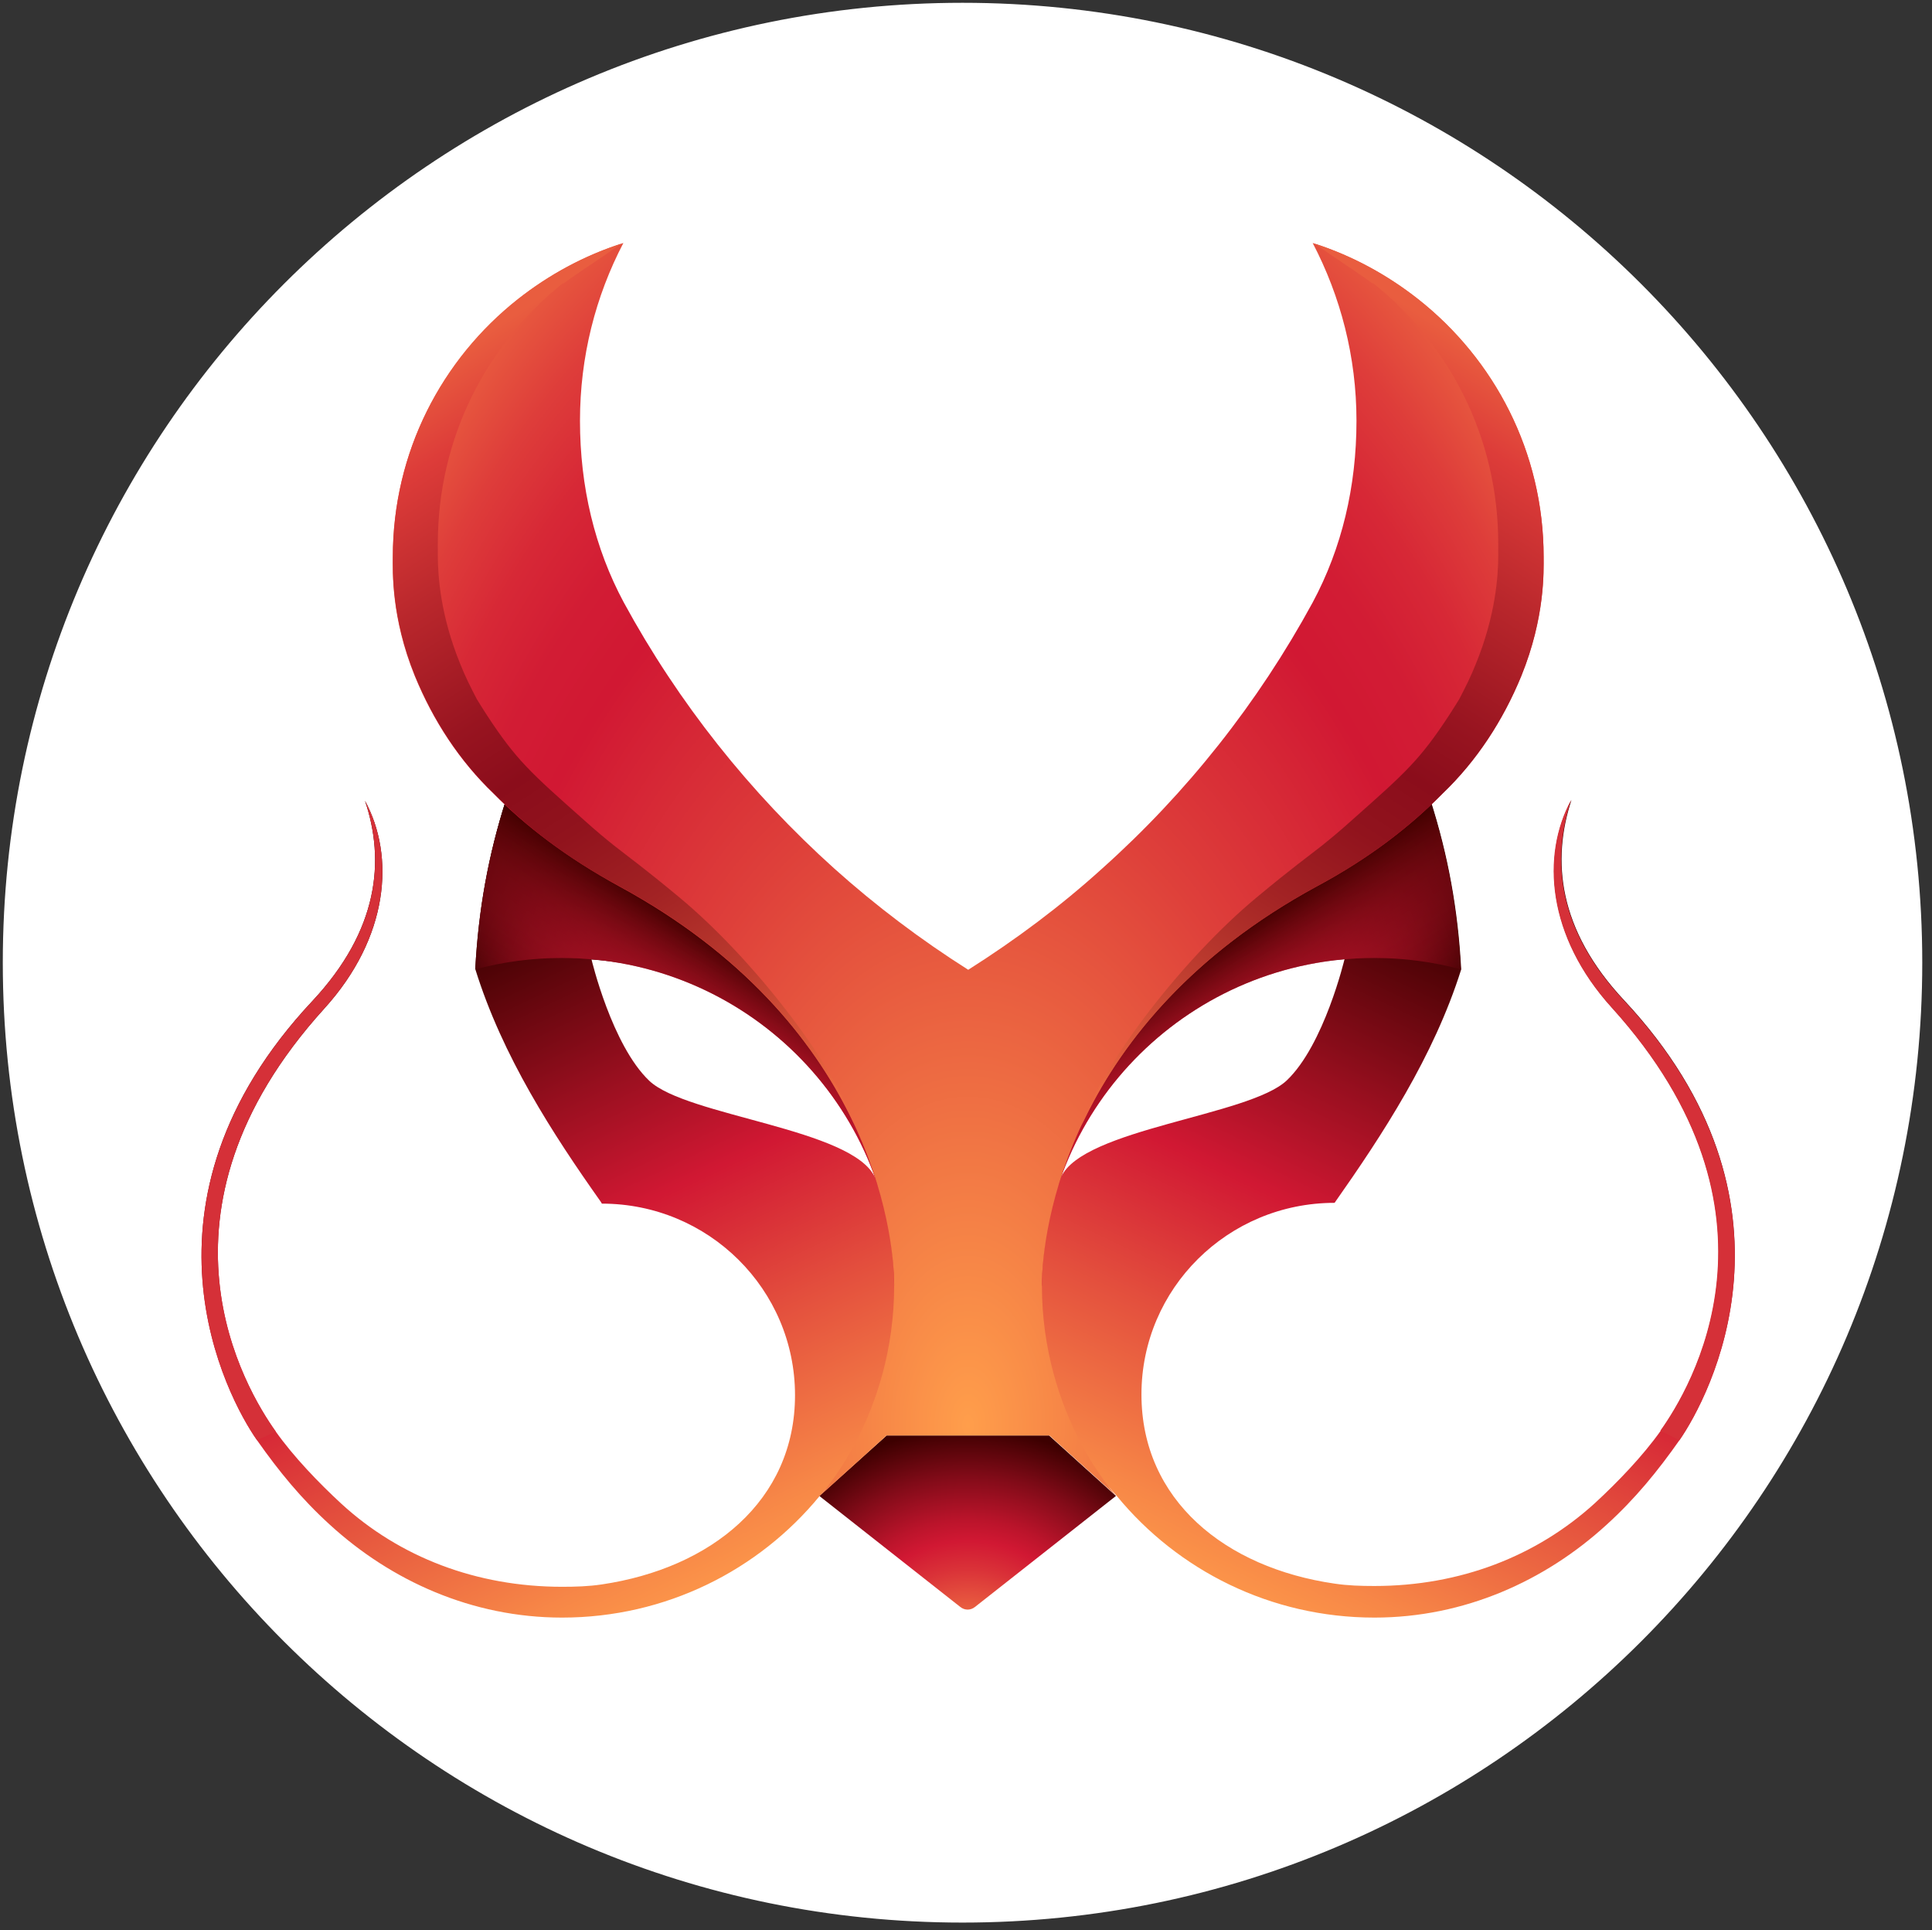 <svg width="835" height="834" xmlns="http://www.w3.org/2000/svg" xmlns:xlink="http://www.w3.org/1999/xlink" overflow="hidden"><rect width="100%" height="100%" fill="#333333" stroke="none"/><defs><clipPath id="clip0"><rect x="-2310" y="728" width="835" height="834"/></clipPath><clipPath id="clip1"><rect x="-2224" y="832" width="665" height="595"/></clipPath><clipPath id="clip2"><rect x="-2224" y="832" width="665" height="595"/></clipPath><clipPath id="clip3"><rect x="-2224" y="832" width="665" height="595"/></clipPath><clipPath id="clip4"><rect x="-2224" y="832" width="665" height="595"/></clipPath><linearGradient x1="428.972" y1="591.806" x2="642.943" y2="145.959" gradientUnits="userSpaceOnUse" spreadMethod="pad" id="fill5"><stop offset="0" stop-color="#FF9E4B" stop-opacity="1"/><stop offset="0.074" stop-color="#F78747" stop-opacity="1"/><stop offset="0.227" stop-color="#E34E3D" stop-opacity="1"/><stop offset="0.358" stop-color="#D11833" stop-opacity="1"/><stop offset="0.468" stop-color="#980F1F" stop-opacity="1"/><stop offset="0.632" stop-color="#3D0000" stop-opacity="1"/><stop offset="1" stop-color="#3D0000" stop-opacity="1"/></linearGradient><radialGradient cx="0" cy="0" r="1" gradientUnits="userSpaceOnUse" spreadMethod="pad" id="fill6" gradientTransform="matrix(-119.351 1.46162e-14 -1.45689e-14 -118.964 329.735 613.723)"><stop offset="0" stop-color="#FF9E4B" stop-opacity="1"/><stop offset="0.126" stop-color="#F17444" stop-opacity="1"/><stop offset="0.342" stop-color="#DA3238" stop-opacity="1"/><stop offset="0.444" stop-color="#D11833" stop-opacity="1"/><stop offset="0.52" stop-color="#BB142B" stop-opacity="1"/><stop offset="0.68" stop-color="#810B18" stop-opacity="1"/><stop offset="0.852" stop-color="#3D0000" stop-opacity="1"/><stop offset="1" stop-color="#3D0000" stop-opacity="1"/></radialGradient><linearGradient x1="230.499" y1="591.806" x2="16.527" y2="145.959" gradientUnits="userSpaceOnUse" spreadMethod="pad" id="fill7"><stop offset="0" stop-color="#FF9E4B" stop-opacity="1"/><stop offset="0.074" stop-color="#F78747" stop-opacity="1"/><stop offset="0.227" stop-color="#E34E3D" stop-opacity="1"/><stop offset="0.358" stop-color="#D11833" stop-opacity="1"/><stop offset="0.468" stop-color="#980F1F" stop-opacity="1"/><stop offset="0.632" stop-color="#3D0000" stop-opacity="1"/><stop offset="1" stop-color="#3D0000" stop-opacity="1"/></linearGradient><linearGradient x1="251.856" y1="359.193" x2="84.427" y2="298.261" gradientUnits="userSpaceOnUse" spreadMethod="pad" id="fill8"><stop offset="0" stop-color="#D11833" stop-opacity="1"/><stop offset="0.148" stop-color="#CD1732" stop-opacity="1"/><stop offset="0.289" stop-color="#C2162E" stop-opacity="1"/><stop offset="0.426" stop-color="#AF1227" stop-opacity="1"/><stop offset="0.561" stop-color="#940E1E" stop-opacity="1"/><stop offset="0.695" stop-color="#710812" stop-opacity="1"/><stop offset="0.826" stop-color="#480204" stop-opacity="1"/><stop offset="0.855" stop-color="#3D0000" stop-opacity="1"/><stop offset="1" stop-color="#3D0000" stop-opacity="1"/></linearGradient><linearGradient x1="204.836" y1="369.252" x2="240.286" y2="314.43" gradientUnits="userSpaceOnUse" spreadMethod="pad" id="fill9"><stop offset="0" stop-color="#D11833" stop-opacity="0"/><stop offset="0.133" stop-color="#C7162F" stop-opacity="0.133"/><stop offset="0.357" stop-color="#AD1226" stop-opacity="0.357"/><stop offset="0.644" stop-color="#820B16" stop-opacity="0.644"/><stop offset="0.982" stop-color="#470101" stop-opacity="0.982"/><stop offset="1" stop-color="#440000" stop-opacity="1"/></linearGradient><linearGradient x1="407.608" y1="359.186" x2="575.038" y2="298.253" gradientUnits="userSpaceOnUse" spreadMethod="pad" id="fill10"><stop offset="0" stop-color="#D11833" stop-opacity="1"/><stop offset="0.148" stop-color="#CD1732" stop-opacity="1"/><stop offset="0.289" stop-color="#C2162E" stop-opacity="1"/><stop offset="0.426" stop-color="#AF1227" stop-opacity="1"/><stop offset="0.561" stop-color="#940E1E" stop-opacity="1"/><stop offset="0.695" stop-color="#710812" stop-opacity="1"/><stop offset="0.826" stop-color="#480204" stop-opacity="1"/><stop offset="0.855" stop-color="#3D0000" stop-opacity="1"/><stop offset="1" stop-color="#3D0000" stop-opacity="1"/></linearGradient><linearGradient x1="454.628" y1="369.245" x2="419.177" y2="314.422" gradientUnits="userSpaceOnUse" spreadMethod="pad" id="fill11"><stop offset="0" stop-color="#D11833" stop-opacity="0"/><stop offset="0.133" stop-color="#C7162F" stop-opacity="0.133"/><stop offset="0.357" stop-color="#AD1226" stop-opacity="0.357"/><stop offset="0.644" stop-color="#820B16" stop-opacity="0.644"/><stop offset="0.982" stop-color="#470101" stop-opacity="0.982"/><stop offset="1" stop-color="#440000" stop-opacity="1"/></linearGradient><radialGradient cx="0" cy="0" r="1" gradientUnits="userSpaceOnUse" spreadMethod="pad" id="fill12" gradientTransform="matrix(-386.961 4.7389e-14 -8.44145e-14 -689.297 329.735 512.666)"><stop offset="0" stop-color="#FF9E4B" stop-opacity="1"/><stop offset="0.415" stop-color="#DE3F3A" stop-opacity="1"/><stop offset="0.608" stop-color="#D11833" stop-opacity="1"/><stop offset="0.67" stop-color="#D21C34" stop-opacity="1"/><stop offset="0.733" stop-color="#D72836" stop-opacity="1"/><stop offset="0.797" stop-color="#DE3D3A" stop-opacity="1"/><stop offset="0.862" stop-color="#E85A3F" stop-opacity="1"/><stop offset="0.926" stop-color="#F47E45" stop-opacity="1"/><stop offset="0.973" stop-color="#FF9E4B" stop-opacity="1"/><stop offset="1" stop-color="#FF9E4B" stop-opacity="1"/></radialGradient><linearGradient x1="304.751" y1="432.786" x2="602.185" y2="-28.363" gradientUnits="userSpaceOnUse" spreadMethod="pad" id="fill13"><stop offset="0" stop-color="#EC6841" stop-opacity="1"/><stop offset="0.185" stop-color="#EC6841" stop-opacity="1"/><stop offset="0.196" stop-color="#E7633F" stop-opacity="1"/><stop offset="0.296" stop-color="#BF3E30" stop-opacity="1"/><stop offset="0.387" stop-color="#A32324" stop-opacity="1"/><stop offset="0.465" stop-color="#91131D" stop-opacity="1"/><stop offset="0.523" stop-color="#8B0D1B" stop-opacity="1"/><stop offset="0.578" stop-color="#981420" stop-opacity="1"/><stop offset="0.678" stop-color="#B9272C" stop-opacity="1"/><stop offset="0.771" stop-color="#DD3C39" stop-opacity="1"/><stop offset="0.833" stop-color="#E95D3F" stop-opacity="1"/><stop offset="1" stop-color="#E95D3F" stop-opacity="1"/></linearGradient><linearGradient x1="354.727" y1="432.786" x2="57.293" y2="-28.363" gradientUnits="userSpaceOnUse" spreadMethod="pad" id="fill14"><stop offset="0" stop-color="#EC6841" stop-opacity="1"/><stop offset="0.185" stop-color="#EC6841" stop-opacity="1"/><stop offset="0.196" stop-color="#E7633F" stop-opacity="1"/><stop offset="0.296" stop-color="#BF3E30" stop-opacity="1"/><stop offset="0.387" stop-color="#A32324" stop-opacity="1"/><stop offset="0.465" stop-color="#91131D" stop-opacity="1"/><stop offset="0.523" stop-color="#8B0D1B" stop-opacity="1"/><stop offset="0.578" stop-color="#981420" stop-opacity="1"/><stop offset="0.678" stop-color="#B9272C" stop-opacity="1"/><stop offset="0.771" stop-color="#DD3C39" stop-opacity="1"/><stop offset="0.833" stop-color="#E95D3F" stop-opacity="1"/><stop offset="1" stop-color="#E95D3F" stop-opacity="1"/></linearGradient></defs><g clip-path="url(#clip0)" transform="translate(2310 -728)"><path d="M-2306.5 1144C-2306.5 916.183-2121.82 731.5-1894 731.5-1666.18 731.5-1481.5 916.183-1481.5 1144-1481.5 1371.82-1666.18 1556.5-1894 1556.5-2121.82 1556.5-2306.5 1371.82-2306.5 1144Z" stroke="#FFFFFF" stroke-width="4.583" stroke-linecap="butt" stroke-linejoin="miter" stroke-miterlimit="8" stroke-opacity="1" fill="#FFFFFF" fill-rule="evenodd" fill-opacity="1"/><g clip-path="url(#clip1)"><g clip-path="url(#clip2)"><g clip-path="url(#clip3)"><g clip-path="url(#clip4)"><path d="M487.361 414.777C441.468 414.777 404.308 451.816 404.308 497.561 404.308 543.306 440.44 572.492 487.361 579.32 493.013 580.173 498.662 580.345 504.485 580.345 541.304 580.345 574.182 567.544 599.353 544.499 609.114 535.453 619.903 524.189 627.611 513.264 640.453 495.171 686.518 419.044 606.719 330.456 578.975 299.732 576.236 264.74 589.25 240.673 580.69 266.788 583.429 296.658 611.856 327.212 693.196 414.777 648.503 498.756 635.658 517.359 626.241 530.844 616.48 542.792 604.321 553.889 577.95 578.127 543.188 594 504.485 594 459.79 594 419.89 573.518 393.691 541.427 383.074 528.456 350.024 502.851 350.193 457.959L350.193 450.621 387.184 322.603 528.631 240.843C536.166 264.57 540.445 288.124 541.815 313.899 530.001 351.621 507.911 385.416 487.361 414.777ZM466.811 361.862C482.907 346.501 491.643 309.459 491.643 309.459 416.809 314.582 378.962 374.322 369.715 403.682 379.134 382.686 450.715 377.224 466.811 361.862Z" fill="url(#fill5)" fill-rule="nonzero" transform="matrix(1.005 0 0 1 -2223 833)"/><path d="M294.711 515.311 329.646 515.311 364.578 515.311 393.347 541.427 332.727 589.391C330.843 590.928 328.276 590.928 326.392 589.391L265.77 541.427 294.711 515.311Z" fill="url(#fill6)" fill-rule="nonzero" transform="matrix(1.005 -2.03357e-32 2.03357e-32 1 -2223 833)"/><path d="M171.757 414.263C151.208 385.077 129.46 351.449 117.815 313.729 119.185 287.954 123.467 264.398 131.001 240.673L272.45 322.603 309.438 450.621 309.438 457.959C309.61 503.023 276.559 528.626 265.942 541.427 239.741 573.518 199.841 594 155.147 594 116.446 594 81.683 578.127 55.311 553.889 43.153 542.792 33.392 530.844 23.974 517.359 10.959 498.756-33.564 414.777 47.777 327.553 76.203 297 79.114 266.958 70.381 241.014 83.395 265.082 80.656 300.072 52.914 330.797-26.886 419.214 19.179 495.512 32.022 513.606 39.728 524.529 50.517 535.795 60.277 544.841 85.279 567.886 118.329 580.687 155.147 580.687 160.969 580.687 166.62 580.515 172.271 579.662 219.192 572.664 255.325 543.476 255.325 497.903 255.325 452.158 218.165 415.116 172.271 415.116L171.757 414.263ZM289.743 403.852C280.496 374.494 242.653 314.752 167.819 309.632 167.819 309.632 176.552 346.671 192.649 362.032 208.746 377.396 280.327 382.686 289.743 403.852Z" fill="url(#fill7)" fill-rule="nonzero" transform="matrix(1.005 0 0 1 -2223 833)"/><path d="M130.994 240.851C123.46 264.577 119.179 288.131 117.809 313.906 129.625 310.662 142.125 308.955 154.969 308.955 233.57 308.955 297.444 372.283 297.958 450.628L309.261 450.628 272.27 322.612 130.994 240.851Z" fill="url(#fill8)" fill-rule="nonzero" transform="matrix(1.005 0 0 1 -2223 833)"/><path d="M130.994 240.851C123.46 264.577 119.179 288.131 117.809 313.906 129.625 310.662 142.125 308.955 154.969 308.955 233.57 308.955 297.444 372.283 297.958 450.628L309.261 450.628 272.27 322.612 130.994 240.851Z" fill="url(#fill9)" fill-rule="nonzero" transform="matrix(1.005 0 0 1 -2223 833)"/><path d="M528.459 240.843C535.994 264.57 540.276 288.124 541.646 313.899 529.829 310.655 517.328 308.948 504.485 308.948 425.883 308.948 362.01 372.273 361.496 450.621L350.193 450.621 387.184 322.603 528.459 240.843Z" fill="url(#fill10)" fill-rule="nonzero" transform="matrix(1.005 0 0 1 -2223 833)"/><path d="M528.459 240.843C535.994 264.57 540.276 288.124 541.646 313.899 529.829 310.655 517.328 308.948 504.485 308.948 425.883 308.948 362.01 372.273 361.496 450.621L350.193 450.621 387.184 322.603 528.459 240.843Z" fill="url(#fill11)" fill-rule="nonzero" transform="matrix(1.005 0 0 1 -2223 833)"/><path d="M82.368 135.698C82.368 90.295 103.431 50.353 136.31 24.238 149.667 13.655 164.907 5.291 181.518 0 169.531 23.043 162.852 49.159 162.852 76.81 162.852 105.315 169.188 131.943 181.689 155.328 205.15 198.683 235.974 237.6 272.277 270.372 290.088 286.417 309.438 301.097 329.815 314.068 350.193 301.097 369.543 286.587 387.353 270.372 423.827 237.6 454.48 198.683 477.942 155.328 490.443 131.943 496.778 105.315 496.778 76.81 496.778 49.159 489.929 23.043 477.942 0 494.552 5.291 509.793 13.655 523.149 24.238 556.03 50.183 577.264 90.295 577.264 135.698 577.264 141.672 577.947 161.643 567.672 187.076 559.795 206.364 548.495 223.774 533.768 237.941 520.24 251.766 502.771 265.593 479.654 278.053 372.797 336.429 361.496 426.383 361.496 450.451 361.496 506.949 393.519 541.427 393.519 541.427L364.75 515.313 341.118 515.313 329.815 515.313 294.711 515.313 265.942 541.427C265.942 541.427 297.965 507.118 297.965 450.451 297.965 426.383 286.662 336.429 179.805 278.053 156.859 265.423 139.221 251.766 125.693 237.941 110.965 223.774 99.663 206.364 91.786 187.076 81.512 161.643 82.368 141.672 82.368 135.698Z" fill="url(#fill12)" fill-rule="nonzero" transform="matrix(1.005 -2.03357e-32 0 1 -2223 833)"/><path d="M453.797 282.834C469.551 269.691 475.372 265.593 482.052 260.303 485.647 257.401 489.587 254.157 495.238 249.036 517.842 228.895 524.007 223.433 536.678 203.974 538.22 201.585 539.59 199.366 540.959 197.147 543.527 192.197 546.097 187.076 548.153 181.785 556.542 161.131 557.742 144.062 557.742 135.016 557.742 134.162 557.742 133.48 557.742 132.626 557.742 131.602 557.742 130.578 557.742 129.895 557.742 83.98 536.678 43.697 503.799 17.24L503.799 17.581C496.778 12.29 488.901 7.511 478.97 0.342 495.238 5.633 510.134 13.826 523.321 24.238 556.03 50.183 577.264 90.295 577.264 135.698 577.264 141.673 577.947 161.643 567.672 187.076 559.795 206.364 548.495 223.774 533.768 237.942 520.24 251.766 502.771 265.593 479.654 278.053 424 308.436 394.375 347.354 378.62 381.149 387.353 354.693 422.116 309.29 453.797 282.834Z" fill="url(#fill13)" fill-rule="nonzero" transform="matrix(1.005 0 0 1 -2223 833)"/><path d="M205.664 282.834C189.91 269.691 184.087 265.593 177.409 260.303 173.813 257.401 169.874 254.157 164.223 249.036 141.619 228.895 135.454 223.433 122.782 203.974 121.241 201.585 119.871 199.366 118.501 197.147 115.932 192.197 113.364 187.076 111.309 181.785 102.918 161.131 101.719 144.062 101.719 135.016 101.719 134.162 101.719 133.48 101.719 132.626 101.719 131.602 101.719 130.578 101.719 129.895 101.719 83.98 122.782 43.697 155.661 17.24L155.661 17.581C162.682 12.29 170.559 7.511 180.491 0.342 164.223 5.633 149.325 13.826 136.139 24.238 103.431 50.183 82.368 90.295 82.368 135.698 82.368 141.673 81.683 161.643 91.958 187.076 99.835 206.364 111.137 223.774 125.864 237.942 139.393 251.766 156.86 265.593 179.978 278.053 235.632 308.436 265.256 347.354 281.01 381.149 272.108 354.693 237.344 309.29 205.664 282.834Z" fill="url(#fill14)" fill-rule="nonzero" transform="matrix(1.005 0 0 1 -2223 833)"/><path d="M23.974 517.359C10.96 498.756-33.563 414.777 47.778 327.553 76.204 297 79.115 266.958 70.382 241.014 83.396 265.082 80.656 300.072 52.915 330.797-26.885 419.214 19.18 495.512 32.023 513.606" fill="#D53038" fill-rule="nonzero" fill-opacity="1" transform="matrix(1.005 0 0 1 -2223 833)"/><path d="M627.439 513.264C640.281 495.171 686.346 419.044 606.547 330.456 578.806 299.732 576.066 264.74 589.081 240.673 580.517 266.788 583.257 296.658 611.684 327.212 693.196 414.777 648.5 498.756 635.658 517.359" fill="#D53038" fill-rule="nonzero" fill-opacity="1" transform="matrix(1.005 0 0 1 -2223 833)"/></g></g></g></g></g></svg>